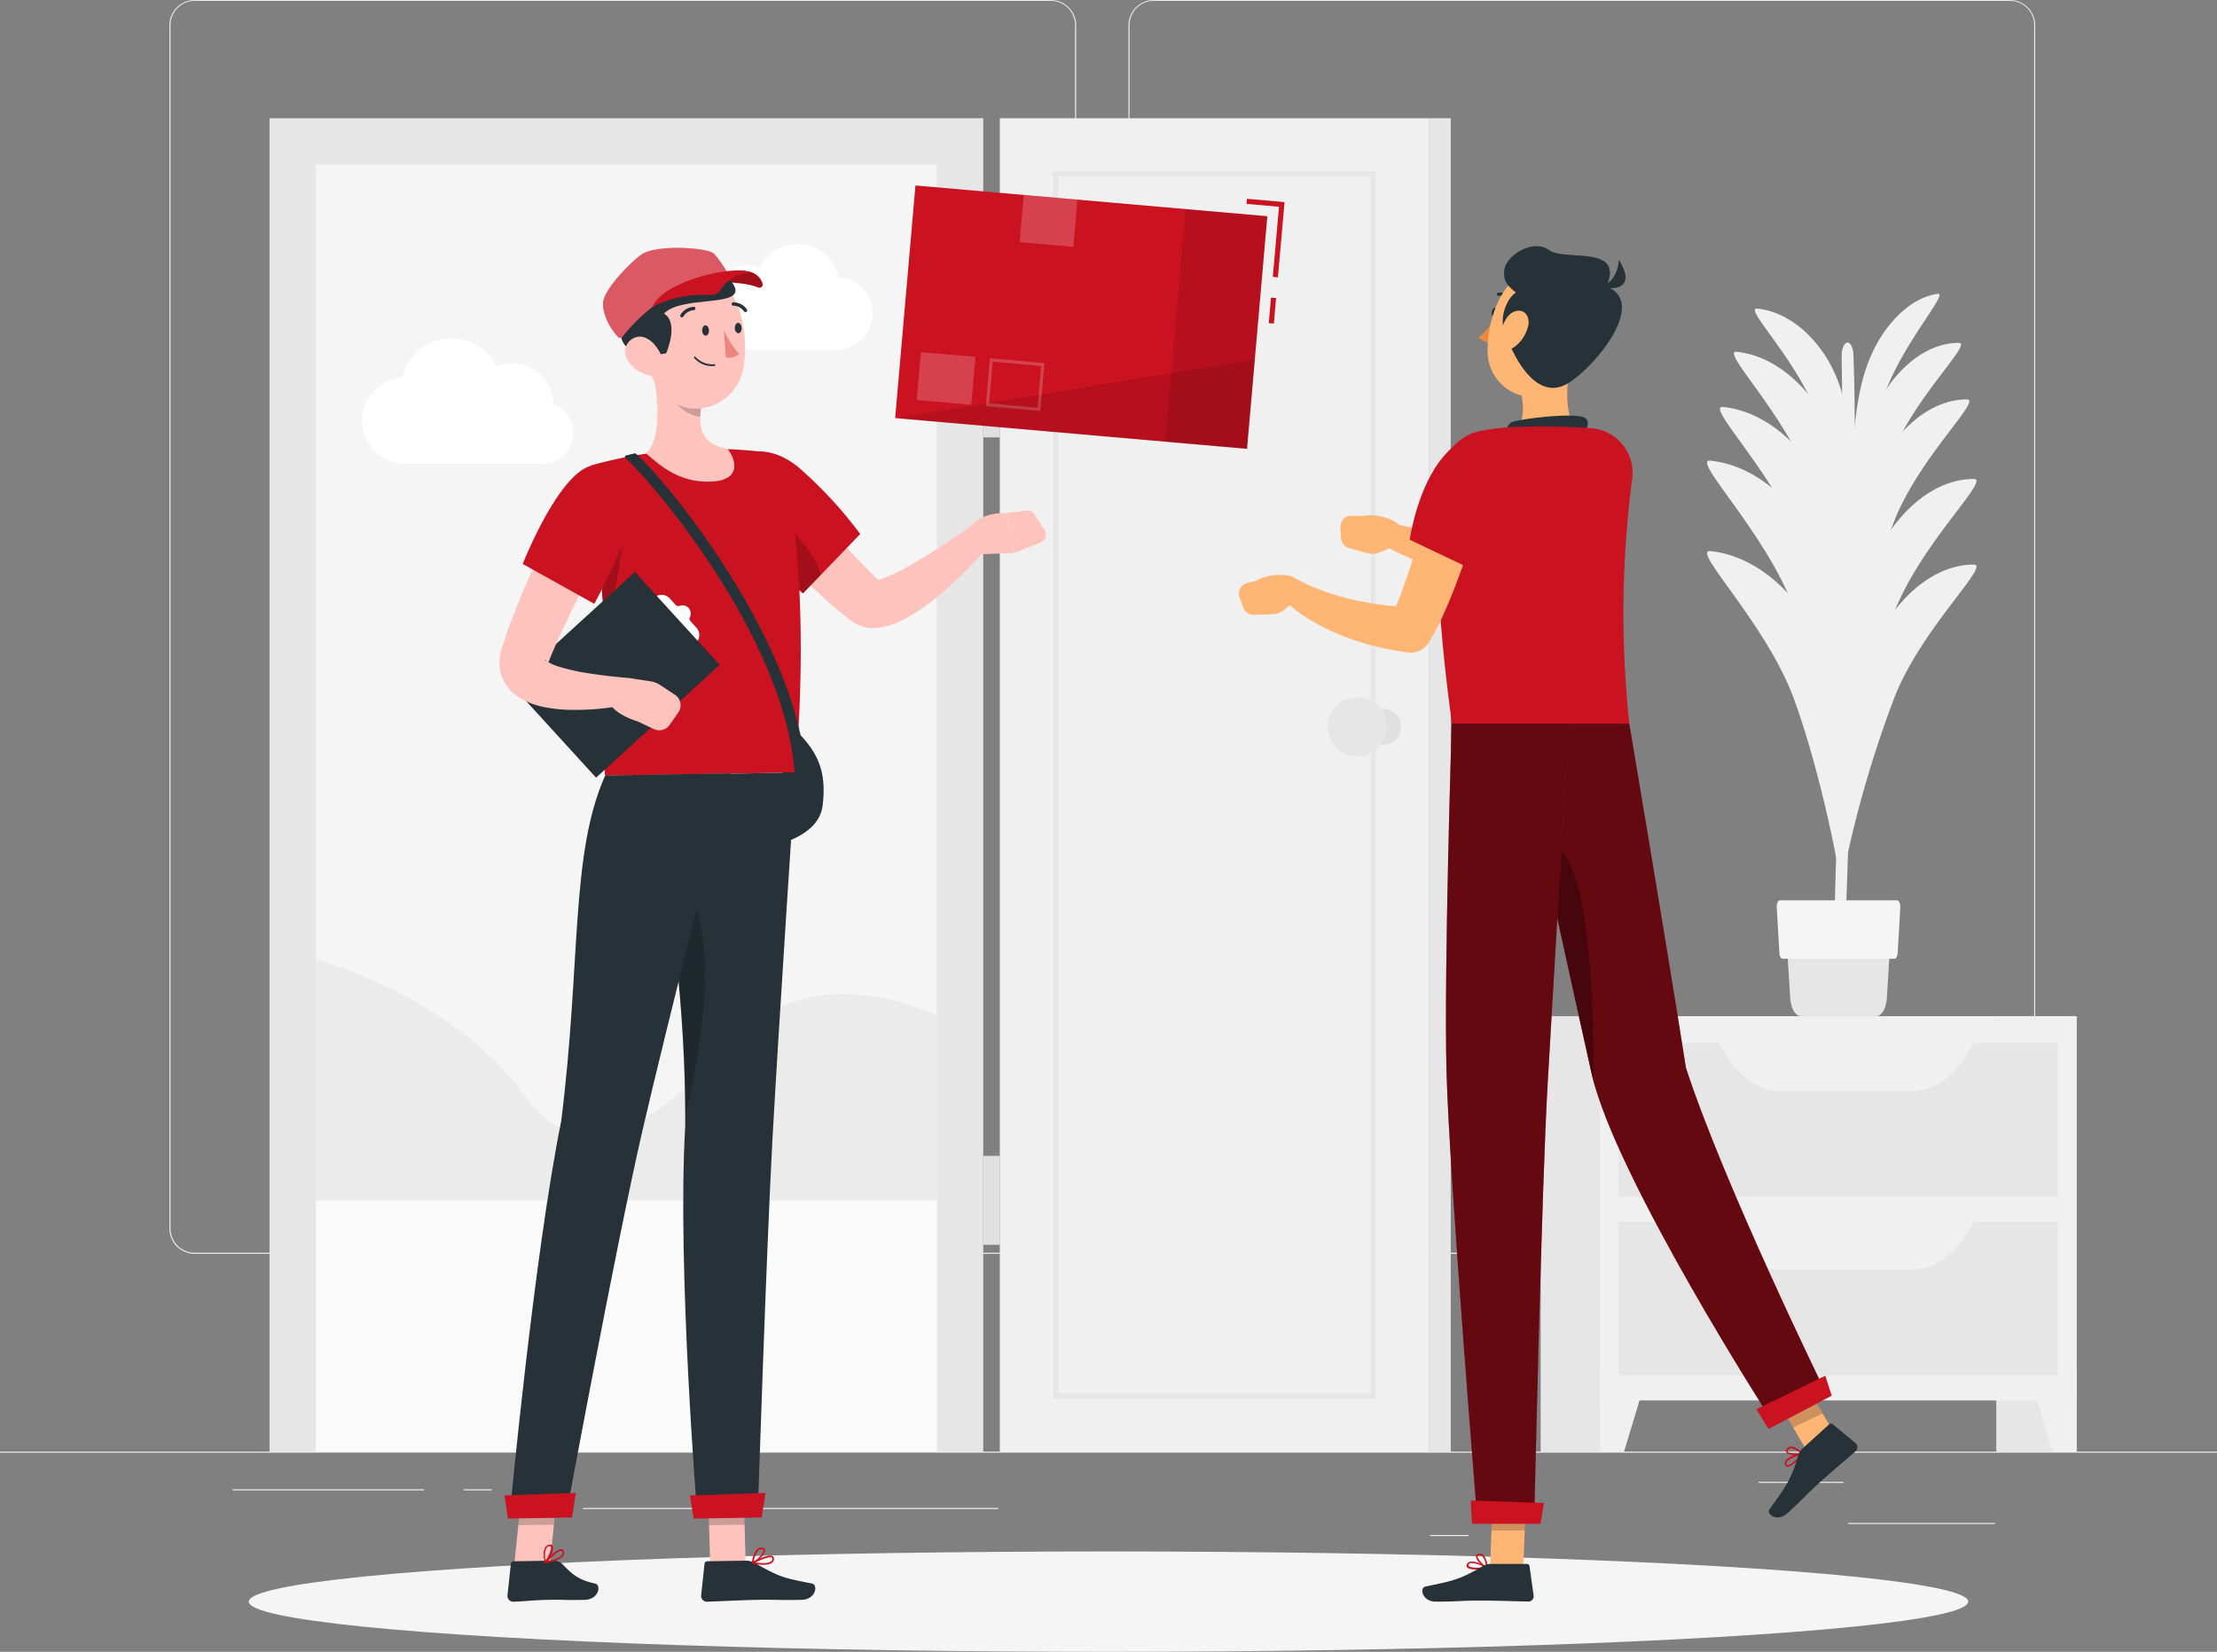 <svg xmlns="http://www.w3.org/2000/svg" width="433.863" height="323.28" viewBox="0 0 433.863 323.28">
  <rect x="0" y="0" width="433.863" height="323.28" fill="#808080" stroke="none"/>
  <g id="Messenger-rafiki" transform="translate(0 -55)">
    <g id="freepik--background-complete--inject-2" transform="translate(0 55)">
      <rect id="Rectangle_656" data-name="Rectangle 656" width="433.863" height="0.217" transform="translate(0 284.094)" fill="#ebebeb"/>
      <rect id="Rectangle_657" data-name="Rectangle 657" width="28.739" height="0.217" transform="translate(361.651 298.055)" fill="#ebebeb"/>
      <rect id="Rectangle_658" data-name="Rectangle 658" width="7.541" height="0.217" transform="translate(279.868 300.415)" fill="#ebebeb"/>
      <rect id="Rectangle_659" data-name="Rectangle 659" width="16.652" height="0.217" transform="translate(344.132 290.003)" fill="#ebebeb"/>
      <rect id="Rectangle_660" data-name="Rectangle 660" width="37.477" height="0.217" transform="translate(45.521 291.461)" fill="#ebebeb"/>
      <rect id="Rectangle_661" data-name="Rectangle 661" width="5.493" height="0.217" transform="translate(90.729 291.461)" fill="#ebebeb"/>
      <rect id="Rectangle_662" data-name="Rectangle 662" width="81.289" height="0.217" transform="translate(114.08 295.122)" fill="#ebebeb"/>
      <path id="Path_11206" data-name="Path 11206" d="M210.705,300.393H43.156a4.955,4.955,0,0,1-4.946-4.955V59.911A4.955,4.955,0,0,1,43.156,55H210.705a4.955,4.955,0,0,1,4.955,4.955V295.438A4.955,4.955,0,0,1,210.705,300.393ZM43.156,55.174a4.738,4.738,0,0,0-4.729,4.738V295.438a4.738,4.738,0,0,0,4.729,4.738H210.705a4.747,4.747,0,0,0,4.738-4.738V59.911a4.746,4.746,0,0,0-4.738-4.738Z" transform="translate(-5.054 -55)" fill="#ebebeb"/>
      <path id="Path_11207" data-name="Path 11207" d="M427.013,300.393H259.455a4.963,4.963,0,0,1-4.955-4.955V59.911A4.963,4.963,0,0,1,259.455,55H427.013a4.955,4.955,0,0,1,4.937,4.911V295.438A4.955,4.955,0,0,1,427.013,300.393ZM259.455,55.174a4.746,4.746,0,0,0-4.738,4.738V295.438a4.746,4.746,0,0,0,4.738,4.738H427.013a4.747,4.747,0,0,0,4.738-4.738V59.911a4.746,4.746,0,0,0-4.738-4.738Z" transform="translate(-33.664 -55)" fill="#ebebeb"/>
      <rect id="Rectangle_663" data-name="Rectangle 663" width="260.951" height="139.678" transform="translate(192.418 23.142) rotate(90)" fill="#e6e6e6"/>
      <rect id="Rectangle_664" data-name="Rectangle 664" width="17.398" height="3.245" transform="translate(195.664 68.195) rotate(90)" fill="#e0e0e0"/>
      <rect id="Rectangle_665" data-name="Rectangle 665" width="17.398" height="3.245" transform="translate(195.664 226.216) rotate(90)" fill="#e0e0e0"/>
      <rect id="Rectangle_666" data-name="Rectangle 666" width="260.951" height="83.944" transform="translate(279.607 23.142) rotate(90)" fill="#f0f0f0"/>
      <rect id="Rectangle_667" data-name="Rectangle 667" width="239.171" height="62.164" transform="translate(268.717 34.032) rotate(90)" fill="none" stroke="#e6e6e6" stroke-miterlimit="10" stroke-width="1.046"/>
      <rect id="Rectangle_668" data-name="Rectangle 668" width="260.951" height="4.313" transform="translate(283.911 23.134) rotate(90)" fill="#e6e6e6"/>
      <rect id="Rectangle_669" data-name="Rectangle 669" width="121.525" height="251.875" transform="translate(61.817 32.219)" fill="#f5f5f5"/>
      <path id="Path_11208" data-name="Path 11208" d="M119.112,144.273A8.113,8.113,0,0,0,111,136.221a8.026,8.026,0,0,0-3.037.59,9.814,9.814,0,0,0-18.4,2.169,8.443,8.443,0,0,0,.547,16.869h26.9a5.987,5.987,0,0,0,2.126-11.575Z" transform="translate(-10.802 -65.093)" fill="#fff"/>
      <path id="Path_11209" data-name="Path 11209" d="M159.937,120.984a6.829,6.829,0,0,1,9.406-6.282,8.269,8.269,0,0,1,15.506,1.831,7.115,7.115,0,0,1-.46,14.213H161.733a5.05,5.05,0,0,1-1.8-9.762Z" transform="translate(-20.728 -62.282)" fill="#fff"/>
      <rect id="Rectangle_670" data-name="Rectangle 670" width="121.525" height="49.174" transform="translate(61.817 234.919)" fill="#fafafa"/>
      <path id="Path_11210" data-name="Path 11210" d="M155.739,284.885c-9.016,7.888-28.635,33.668-43.438,13.406S71.24,271.47,71.24,271.47v47.083H192.765v-36.21S171.063,271.47,155.739,284.885Z" transform="translate(-9.423 -83.633)" fill="#ebebeb"/>
      <path id="Path_11211" data-name="Path 11211" d="M314.923,218.392a3.532,3.532,0,1,1-3.532-3.532,3.532,3.532,0,0,1,3.532,3.532Z" transform="translate(-40.722 -76.145)" fill="#e0e0e0"/>
      <path id="Path_11212" data-name="Path 11212" d="M311.02,218.044a5.805,5.805,0,1,1-5.805-5.814,5.805,5.805,0,0,1,5.805,5.814Z" transform="translate(-39.604 -75.797)" fill="#e6e6e6"/>
      <path id="Path_11213" data-name="Path 11213" d="M415.465,256.555c1.666-38.536,2.82-101.09,1.952-121.968a3.809,3.809,0,0,0-.469-1.814h0c-.772-1.258-1.857,0-1.831,2.161.165,10.361.347,36.254-.642,80.933-.495,22.24-1.206,37.468-.72,40.688Z" transform="translate(-54.708 -65.221)" fill="#f0f0f0"/>
      <path id="Path_11214" data-name="Path 11214" d="M420.81,180.844c3.974-10.413,12.1-17.858,20.392-17.814,3.245,0-9.9,12.148-15.367,25.52a219.557,219.557,0,0,0-10.664,37.59C416.229,205.713,416.827,191.283,420.81,180.844Z" transform="translate(-54.916 -69.29)" fill="#f0f0f0"/>
      <path id="Path_11215" data-name="Path 11215" d="M408.5,180.191c-3.939-11.471-13.016-20.3-22.873-21.3-3.861-.39,10.829,14.014,16.313,28.774,4.261,11.471,8.677,30.466,9.831,40.879C412.054,206.926,412.427,191.672,408.5,180.191Z" transform="translate(-50.923 -68.741)" fill="#f0f0f0"/>
      <path id="Path_11216" data-name="Path 11216" d="M420.81,200.163c3.974-10.413,12.1-17.858,20.392-17.823,3.245,0-9.9,12.148-15.367,25.528A219.693,219.693,0,0,0,415.17,245.45C416.229,225.032,416.827,210.6,420.81,200.163Z" transform="translate(-54.916 -71.844)" fill="#f0f0f0"/>
      <path id="Path_11217" data-name="Path 11217" d="M408.5,200.591c-3.939-11.48-13.016-20.3-22.873-21.3-3.861-.39,10.829,14.014,16.313,28.774,4.261,11.463,8.677,30.457,9.831,40.879C412.054,227.326,412.427,212.072,408.5,200.591Z" transform="translate(-50.923 -71.439)" fill="#f0f0f0"/>
      <path id="Path_11218" data-name="Path 11218" d="M420.362,135.9c2.6-7.757,8.183-13.806,14.014-14.63,2.291-.33-6.734,9.545-10.335,19.524a169.138,169.138,0,0,0-6.812,27.542C417.594,153.861,417.751,143.647,420.362,135.9Z" transform="translate(-55.189 -63.765)" fill="#f0f0f0"/>
      <path id="Path_11219" data-name="Path 11219" d="M412.335,139.611c-2.768-8.087-9.181-14.309-16.114-15.012-2.725-.269,7.636,9.875,11.5,20.279a152.831,152.831,0,0,1,6.942,28.809C414.851,158.458,415.112,147.707,412.335,139.611Z" transform="translate(-52.35 -64.205)" fill="#f0f0f0"/>
      <path id="Path_11220" data-name="Path 11220" d="M421.141,147.42c3.367-8.833,10.257-15.124,17.268-15.09,2.751,0-8.382,10.283-13.016,21.615a185.247,185.247,0,0,0-9.033,31.828C417.262,168.488,417.783,156.253,421.141,147.42Z" transform="translate(-55.074 -65.229)" fill="#f0f0f0"/>
      <path id="Path_11221" data-name="Path 11221" d="M410.965,152.389c-3.332-9.719-11.037-17.19-19.368-18.04-3.271-.33,9.172,11.87,13.823,24.366a184.184,184.184,0,0,1,8.322,34.614C413.968,175.028,414.28,162.108,410.965,152.389Z" transform="translate(-51.727 -65.495)" fill="#f0f0f0"/>
      <path id="Path_11222" data-name="Path 11222" d="M421.346,161.369c3.636-9.545,11.064-16.313,18.63-16.279,2.968,0-9.042,11.09-14.031,23.316a198.535,198.535,0,0,0-9.745,34.336C417.163,184.06,417.71,170.9,421.346,161.369Z" transform="translate(-55.052 -66.917)" fill="#f0f0f0"/>
      <path id="Path_11223" data-name="Path 11223" d="M410.011,166.816c-3.705-10.795-12.252-19.09-21.5-20.027-3.636-.373,10.178,13.172,15.341,27.047a204.291,204.291,0,0,1,9.241,38.432C413.36,191.945,413.707,177.6,410.011,166.816Z" transform="translate(-51.31 -67.14)" fill="#f0f0f0"/>
      <path id="Path_11224" data-name="Path 11224" d="M403.05,268.283l.59,9.467c.061,2.117.981,3.775,2.091,3.775h14.751c1.111,0,2.03-1.657,2.1-3.775l.581-9.467c.069-2.3-.868-4.243-2.091-4.243H405.15C403.944,264.005,403.006,265.984,403.05,268.283Z" transform="translate(-53.313 -82.65)" fill="#e6e6e6"/>
      <path id="Path_11225" data-name="Path 11225" d="M401.829,269.5h21.91c.321,0,.59-.46.633-1.076l.521-9.016c0-.712-.252-1.336-.633-1.336H401.334c-.373,0-.668.625-.625,1.336l.521,9.016C401.265,269.038,401.534,269.5,401.829,269.5Z" transform="translate(-53.003 -81.861)" fill="#f5f5f5"/>
      <rect id="Rectangle_671" data-name="Rectangle 671" width="15.715" height="85.211" transform="translate(390.668 198.874)" fill="#e6e6e6"/>
      <path id="Path_11226" data-name="Path 11226" d="M462.147,379.915h4.712v-16.3H457.21Z" transform="translate(-60.477 -95.821)" fill="#f0f0f0"/>
      <rect id="Rectangle_672" data-name="Rectangle 672" width="15.715" height="85.211" transform="translate(301.509 198.874)" fill="#e6e6e6"/>
      <rect id="Rectangle_673" data-name="Rectangle 673" width="93.272" height="75.206" transform="translate(313.11 198.874)" fill="#f0f0f0"/>
      <path id="Path_11227" data-name="Path 11227" d="M365.552,379.915H360.84v-16.3h9.649Z" transform="translate(-47.73 -95.821)" fill="#f0f0f0"/>
      <rect id="Rectangle_674" data-name="Rectangle 674" width="85.966" height="30.093" transform="translate(316.763 204.167)" fill="#e6e6e6"/>
      <path id="Path_11228" data-name="Path 11228" d="M425.721,299.505H399.368c-4.59,0-8.99-3.714-12.148-10.265h50.658C434.754,295.791,430.32,299.505,425.721,299.505Z" transform="translate(-51.219 -85.984)" fill="#f0f0f0"/>
      <rect id="Rectangle_675" data-name="Rectangle 675" width="85.966" height="30.093" transform="translate(316.763 239.128)" fill="#e6e6e6"/>
      <path id="Path_11229" data-name="Path 11229" d="M425.721,339.8H399.368c-4.59,0-8.99-3.714-12.148-10.265h50.658C434.754,336.081,430.32,339.8,425.721,339.8Z" transform="translate(-51.219 -91.313)" fill="#f0f0f0"/>
    </g>
    <g id="freepik--Shadow--inject-2" transform="translate(48.688 358.635)">
      <ellipse id="freepik--path--inject-2" cx="168.243" cy="9.823" rx="168.243" ry="9.823" fill="#f5f5f5"/>
    </g>
    <g id="freepik--character-2--inject-2" transform="translate(242.447 103.166)">
      <path id="Path_11230" data-name="Path 11230" d="M337.66,125.449c-.1.512-.46.868-.8.807s-.521-.538-.417-1.05.46-.868.8-.807S337.791,124.92,337.66,125.449Z" transform="translate(-286.946 -112.345)" fill="#263238"/>
      <path id="Path_11231" data-name="Path 11231" d="M336.861,126.63a18.935,18.935,0,0,1-3.341,3.9,3.011,3.011,0,0,0,2.36.954Z" transform="translate(-286.563 -112.641)" fill="#ed893e"/>
      <path id="Path_11232" data-name="Path 11232" d="M340.27,122.533a.312.312,0,0,0,.226-.521,3.046,3.046,0,0,0-2.6-1.015.312.312,0,1,0,.1.607h0a2.438,2.438,0,0,1,2.056.868.3.3,0,0,0,.217.061Z" transform="translate(-287.1 -111.894)" fill="#263238"/>
      <path id="Path_11233" data-name="Path 11233" d="M352.1,136.38c-.928,4.755-1.492,11.333,1.831,14.508,0,0-1.3,4.816-10.126,4.816-9.71,0-4.668-4.226-4.668-4.226,4.035-1.258,4-5.848,3.072-9.545Z" transform="translate(-287.134 -113.931)" fill="#ffb573"/>
      <path id="Path_11234" data-name="Path 11234" d="M338.41,153.954s1.085-3.349,2.187-3.931,12.851-2.091,14.474-.755-2.03,5.623-2.03,5.623Z" transform="translate(-287.21 -115.564)" fill="#263238"/>
      <path id="Path_11235" data-name="Path 11235" d="M332.7,408.762c-.868,0-1.631-.113-1.866-.495a.573.573,0,0,1,.069-.668.79.79,0,0,1,.512-.356c1.1-.3,3.271,1,3.358,1.05a.156.156,0,0,1,.069.156.174.174,0,0,1-.139.13A12,12,0,0,1,332.7,408.762Zm-.868-1.276a1.057,1.057,0,0,0-.3,0,.477.477,0,0,0-.321.217c-.121.191-.1.278-.061.338.269.417,1.909.425,3.132.26a6.413,6.413,0,0,0-2.456-.816Z" transform="translate(-286.198 -149.753)" fill="#ca1221"/>
      <path id="Path_11236" data-name="Path 11236" d="M334.981,408.323h-.061c-.755-.356-2.2-1.735-2.013-2.49,0-.174.174-.391.607-.434a1.059,1.059,0,0,1,.824.26,4.1,4.1,0,0,1,.807,2.508.165.165,0,0,1-.165.165Zm-1.371-2.6h-.1c-.278,0-.3.139-.312.174-.1.443.868,1.545,1.623,2.03a3.367,3.367,0,0,0-.694-2,.755.755,0,0,0-.521-.226Z" transform="translate(-286.48 -149.514)" fill="#ca1221"/>
      <path id="Path_11237" data-name="Path 11237" d="M342.551,406.3H336.06l.581-15.038h6.491Z" transform="translate(-286.899 -147.644)" fill="#ffb573"/>
      <path id="Path_11238" data-name="Path 11238" d="M334.144,407.73h7.089a.512.512,0,0,1,.521.443l.807,5.77a1.033,1.033,0,0,1-1.024,1.154c-2.56-.043-6.239-.191-9.458-.191-3.757,0-4.234.208-8.677.208-2.664,0-3.185-2.7-2.048-2.942,5.206-1.111,6.534-1.232,11.15-3.939a3.2,3.2,0,0,1,1.64-.5Z" transform="translate(-284.879 -149.823)" fill="#263238"/>
      <path id="Path_11239" data-name="Path 11239" d="M313.067,172.52a1.822,1.822,0,0,1,.946,1.527l.043,1.449a1.779,1.779,0,0,1-1.093,1.735l-2.916,1.224a3.991,3.991,0,0,1-2.6.156l-3.671-1.05a2.169,2.169,0,0,1-1.362-1.9l-.121-2.057a2.178,2.178,0,0,1,2.273-2.308l1.735.078a10.048,10.048,0,0,1,6.768,1.145Z" transform="translate(-282.432 -118.538)" fill="#ffb573"/>
      <path id="Path_11240" data-name="Path 11240" d="M358.728,164.334a46.174,46.174,0,0,1-4.018,5.692,41.548,41.548,0,0,1-4.92,5.041,61.957,61.957,0,0,1-11.228,7.506l-.356.191a3.835,3.835,0,0,1-2.6.4c-1.944-.382-3.879-.868-5.814-1.31s-3.844-1.024-5.753-1.623-3.8-1.241-5.675-1.987c-.937-.373-1.857-.781-2.785-1.2s-1.8-.868-2.829-1.406a2.447,2.447,0,0,1,1.675-4.538l.234.052,2.647.538c.92.182,1.848.33,2.777.486q2.785.469,5.6.868c1.866.278,3.749.495,5.632.738l5.649.633-2.976.59a70.365,70.365,0,0,0,9.293-7.159,44.439,44.439,0,0,0,3.783-4.1,54.351,54.351,0,0,0,3.323-4.59h0a4.92,4.92,0,0,1,8.33,5.206Z" transform="translate(-283.649 -116.669)" fill="#ffb573"/>
      <path id="Path_11241" data-name="Path 11241" d="M325.291,159.38c-1.328,7.011-2.161,21.424,1.735,49.955h34.709a203.332,203.332,0,0,1,.555-47.9,8.738,8.738,0,0,0-7.9-9.892c-.746-.061-1.5-.113-2.247-.148a126.961,126.961,0,0,0-14.751,0c-1.631.148-3.228.382-4.651.633a9.207,9.207,0,0,0-7.454,7.35Z" transform="translate(-285.328 -115.889)" fill="#ca1221"/>
      <path id="Path_11242" data-name="Path 11242" d="M336.684,391.27l-.3,7.749h6.5l.3-7.749Z" transform="translate(-286.942 -147.646)" opacity="0.2"/>
      <path id="Path_11243" data-name="Path 11243" d="M354.885,126.667c-1.666,6.23-2.334,9.953-6.17,12.547-5.779,3.887-13.016-.581-13.207-7.176-.2-5.944,2.56-15.124,9.241-16.383a8.8,8.8,0,0,1,10.135,11.011Z" transform="translate(-286.825 -111.168)" fill="#ffb573"/>
      <path id="Path_11244" data-name="Path 11244" d="M339.282,127.179c-1.111-2.456.382-6.5,2.213-7.584-1.354-1.093-2.742-2.161-2.213-4.755s5.632-5.831,8.677-3.566,14.9-1.154,11.237,7.133c8.191,3.089-2.169,15.749-7.567,18.986S341.659,134.216,339.282,127.179Z" transform="translate(-287.275 -110.508)" fill="#263238"/>
      <path id="Path_11245" data-name="Path 11245" d="M361,118.912s3.228-.772,3.566-5.3C367.222,117.8,365.677,119.875,361,118.912Z" transform="translate(-290.198 -110.919)" fill="#263238"/>
      <path id="Path_11246" data-name="Path 11246" d="M343.817,128.108a7.306,7.306,0,0,1-2.516,3.939c-1.657,1.3-2.95.1-2.881-1.814.061-1.735,1-4.477,2.846-5.041S344.251,126.225,343.817,128.108Z" transform="translate(-287.211 -112.435)" fill="#ffb573"/>
      <path id="Path_11247" data-name="Path 11247" d="M413.308,379.134l-5.753,2.777-7.775-13.224,5.753-2.777Z" transform="translate(-295.328 -144.291)" fill="#ffb573"/>
      <path id="Path_11248" data-name="Path 11248" d="M404.673,384.491c-.625.564-1.284,1.015-1.735.868-.148,0-.338-.165-.4-.538a.868.868,0,0,1,.139-.616c.625-.963,3.1-1.458,3.2-1.475a.13.13,0,0,1,.148.069.173.173,0,0,1,0,.182,11.828,11.828,0,0,1-1.354,1.51Zm-1.536-.3a1.2,1.2,0,0,0-.2.226.564.564,0,0,0-.1.373c0,.226.13.278.191.3.477.13,1.735-.972,2.49-1.918a6.551,6.551,0,0,0-2.369,1.024Z" transform="translate(-295.691 -146.516)" fill="#ca1221"/>
      <path id="Path_11249" data-name="Path 11249" d="M406.06,382.839h-.052c-.8.243-2.8.174-3.167-.495-.087-.156-.121-.408.165-.729a1.024,1.024,0,0,1,.79-.356c1.024,0,2.23,1.25,2.282,1.31a.173.173,0,0,1,0,.148.148.148,0,0,1-.017.122Zm-2.785-1.033-.061.069c-.191.208-.139.3-.121.338.217.4,1.675.564,2.56.417a3.306,3.306,0,0,0-1.857-1.024.807.807,0,0,0-.521.2Z" transform="translate(-295.724 -146.322)" fill="#ca1221"/>
      <path id="Path_11250" data-name="Path 11250" d="M405.507,380.973l5.25-4.772a.529.529,0,0,1,.685,0l4.477,3.731a1.033,1.033,0,0,1,0,1.545c-1.918,1.683-4.746,4.052-7.133,6.213-2.777,2.525-2.994,2.994-6.256,5.961-1.978,1.788-4.174.148-3.471-.8,3.08-4.339,4.018-5.31,5.605-10.413a3.176,3.176,0,0,1,.842-1.466Z" transform="translate(-295.215 -145.636)" fill="#263238"/>
      <path id="Path_11251" data-name="Path 11251" d="M399.78,368.7l4.009,6.812,5.753-2.777-4-6.82Z" transform="translate(-295.328 -144.291)" opacity="0.2"/>
      <path id="Path_11252" data-name="Path 11252" d="M341.62,218.2s10.864,49.894,15.02,68.412c4.556,20.279,35.178,67.839,35.178,67.839l10.569-5.527s-19.654-40.072-27.264-63.344c-3.384-21.693-11.09-67.362-11.09-67.362Z" transform="translate(-287.635 -124.753)" fill="#ca1221"/>
      <path id="Path_11253" data-name="Path 11253" d="M341.62,218.2s10.864,49.894,15.02,68.412c4.556,20.279,35.178,67.839,35.178,67.839l10.569-5.527s-19.654-40.072-27.264-63.344c-3.384-21.693-11.09-67.362-11.09-67.362Z" transform="translate(-287.635 -124.753)" opacity="0.5"/>
      <path id="Path_11254" data-name="Path 11254" d="M396.14,371.841c-.043,0,2.36,3.87,2.36,3.87l12.365-6.517-1.267-3.9Z" transform="translate(-294.846 -144.209)" fill="#ca1221"/>
      <path id="Path_11255" data-name="Path 11255" d="M348.8,244.844c8.174,1.085,9.12,29.9,8.972,46.805-.113-.538-.234-1.041-.338-1.527-2.265-10.109-6.534-29.589-9.944-45.183a2.855,2.855,0,0,1,1.31-.1Z" transform="translate(-288.411 -128.273)" opacity="0.3"/>
      <path id="Path_11256" data-name="Path 11256" d="M327.246,218.2s-1.571,48.593-1.024,68.368c.564,20.574,6.074,88.057,6.074,88.057h11.072s1.458-66.251,2.673-86.486c1.31-22.058,4.078-69.939,4.078-69.939Z" transform="translate(-285.583 -124.753)" fill="#ca1221"/>
      <path id="Path_11257" data-name="Path 11257" d="M327.246,218.2s-1.571,48.593-1.024,68.368c.564,20.574,6.074,88.057,6.074,88.057h11.072s1.458-66.251,2.673-86.486c1.31-22.058,4.078-69.939,4.078-69.939Z" transform="translate(-285.583 -124.753)" opacity="0.5"/>
      <path id="Path_11258" data-name="Path 11258" d="M331.709,393.42c-.052,0,.243,4.564.243,4.564h13.389l.694-4.07Z" transform="translate(-286.323 -147.93)" fill="#ca1221"/>
      <path id="Path_11259" data-name="Path 11259" d="M289.466,184.886a1.8,1.8,0,0,1,1.362,1.171l.477,1.362a1.787,1.787,0,0,1-.529,1.961l-2.412,2.048a4.061,4.061,0,0,1-2.464.946l-3.74.1a2.169,2.169,0,0,1-1.874-1.4l-.738-1.926a2.178,2.178,0,0,1,1.475-2.881l1.657-.443a10.014,10.014,0,0,1,6.786-.946Z" transform="translate(-279.405 -120.317)" fill="#ffb573"/>
      <path id="Path_11260" data-name="Path 11260" d="M329.731,162.261c-.72,2.647-1.519,5.284-2.317,7.922s-1.666,5.258-2.6,7.87-1.892,5.206-2.976,7.81c-.538,1.31-1.1,2.6-1.735,3.948a37.891,37.891,0,0,1-2.239,4.113l-.2.312a3.983,3.983,0,0,1-3.974,1.8c-1.093-.174-2.187-.321-3.271-.529s-2.161-.425-3.237-.712-2.135-.555-3.193-.911-2.1-.712-3.132-1.111a44.03,44.03,0,0,1-6-2.933,32.73,32.73,0,0,1-2.8-1.866c-.46-.33-.868-.686-1.345-1.05-.226-.182-.443-.364-.659-.573s-.408-.382-.7-.677a2.421,2.421,0,0,1,2.768-3.9l.4.2,1.128.573c.417.2.868.408,1.276.59.868.382,1.735.7,2.655,1.024a52.53,52.53,0,0,0,5.51,1.579c1.866.416,3.757.746,5.658.989.937.139,1.909.191,2.855.3l2.872.182-4.165,2.1a29.718,29.718,0,0,0,1.423-3.185c.46-1.171.92-2.386,1.354-3.618.868-2.473,1.675-5.015,2.482-7.567l2.36-7.705,2.343-7.749a4.921,4.921,0,0,1,9.467,2.69Z" transform="translate(-280.623 -116.514)" fill="#ffb573"/>
      <path id="Path_11261" data-name="Path 11261" d="M338.965,159.113c2.6,8.573-8.677,20.322-8.677,20.322l-12.348-5.866s1.388-10.2,6.612-16.313C331.008,149.715,336.987,152.6,338.965,159.113Z" transform="translate(-284.502 -116.098)" fill="#ca1221"/>
    </g>
    <g id="freepik--character-1--inject-2" transform="translate(97.736 103.517)">
      <path id="Path_11262" data-name="Path 11262" d="M178.946,219.69c5.076,4.755,6,9.042,5.319,14.751s-8.3,7.419-8.3,7.419l.659-20.825Z" transform="translate(-121.013 -125.301)" fill="#263238"/>
      <path id="Path_11263" data-name="Path 11263" d="M160.094,405.531l6.95-.1-.434-16.157-6.95.1Z" transform="translate(-118.855 -147.732)" fill="#ffc3bd"/>
      <path id="Path_11264" data-name="Path 11264" d="M166.919,407l-7.593.121a.538.538,0,0,0-.538.486l-.659,6.2a1.128,1.128,0,0,0,1.145,1.224c2.733-.087,6.673-.312,10.118-.364,4.026-.061,3.627.1,8.356,0,2.846-.043,3.306-2.942,2.083-3.185-5.571-1.111-6.135-1.171-11.168-4a3.532,3.532,0,0,0-1.744-.486Z" transform="translate(-118.652 -150.078)" fill="#263238"/>
      <path id="Path_11265" data-name="Path 11265" d="M175.491,161.73c2.8,3.471,5.788,7.1,8.764,10.534s6.074,6.829,9.233,9.866l.59.555.3.286.148.139h0l-.052-.043-.121-.087a2.421,2.421,0,0,0-.868-.338.581.581,0,0,0-.3,0h.555a9.406,9.406,0,0,0,1.154-.312,36.314,36.314,0,0,0,5.6-2.742c3.835-2.221,7.74-4.833,11.532-7.41l3.532,3.861a80.7,80.7,0,0,1-10.447,10.222,37.633,37.633,0,0,1-6.6,4.339,17.593,17.593,0,0,1-2.169.868,10.525,10.525,0,0,1-2.916.564,7.619,7.619,0,0,1-2.048-.174,6.855,6.855,0,0,1-2.438-1.041l-.3-.208-.208-.156-.182-.148-.373-.3-.738-.59c-1.961-1.579-3.8-3.237-5.562-4.929s-3.471-3.471-5.12-5.206a141.3,141.3,0,0,1-9.354-11.133Z" transform="translate(-119.839 -117.635)" fill="#ffc3bd"/>
      <path id="Path_11266" data-name="Path 11266" d="M162.808,164.014c-.521,6.716,15.871,20.591,15.871,20.591l11.194-11.619a81.513,81.513,0,0,0-12.148-13.12C170.973,154.373,163.372,156.647,162.808,164.014Z" transform="translate(-119.27 -116.986)" fill="#ca1221"/>
      <path id="Path_11267" data-name="Path 11267" d="M172.971,171.316c2.9.486,9.606,8.157,9.857,11.671l-3.4,3.532a100.969,100.969,0,0,1-10.977-11.011C169.795,173.156,171.444,171.039,172.971,171.316Z" transform="translate(-120.018 -118.9)" opacity="0.2"/>
      <path id="Path_11268" data-name="Path 11268" d="M219.415,178.835l7.974-.321-1.666-7.757s-6.17-.573-7.914,4.287Z" transform="translate(-126.547 -118.826)" fill="#ffc3bd"/>
      <path id="Path_11269" data-name="Path 11269" d="M234.479,174.045l-2-3.159a1.588,1.588,0,0,0-1.545-.729l-4,.495,1.666,7.757,5.12-2.039a1.6,1.6,0,0,0,.764-2.326Z" transform="translate(-127.753 -118.748)" fill="#ffc3bd"/>
      <path id="Path_11270" data-name="Path 11270" d="M166.61,389.27l.226,8.33-6.959.113-.217-8.33Z" transform="translate(-118.855 -147.732)" opacity="0.2"/>
      <path id="Path_11271" data-name="Path 11271" d="M167.333,156.9a87.432,87.432,0,0,0-33.607,2.412,2.4,2.4,0,0,0-1.735,2.855c5.84,25.8,3.41,52.5,3.861,58.025l37.26-.6c2.655-31.8-.4-51.76-1.892-59.049a4.625,4.625,0,0,0-3.887-3.644Z" transform="translate(-115.187 -116.91)" fill="#ca1221"/>
      <path id="Path_11272" data-name="Path 11272" d="M142.874,157.25l-1.735.417a.278.278,0,0,0-.121.469c6.465,5.944,32.453,37.147,33.208,63.4h2.247c-.764-26.639-27.42-59.005-33.39-64.212A.243.243,0,0,0,142.874,157.25Z" transform="translate(-116.378 -117.042)" fill="#263238"/>
      <path id="Path_11273" data-name="Path 11273" d="M139.4,173.62c.573,2.56-.633,14.239-3.419,17.12-.226-3.74-.564-7.645-1.05-11.636Z" transform="translate(-115.584 -119.208)" opacity="0.2"/>
      <path id="Path_11274" data-name="Path 11274" d="M146.67,137c1.18,5.007,2.516,13.953-.92,17.606,2.872,2.534,6.6,5.736,12.66,5.5s4.92-4.339,3.245-6.4c-5.736-.928-5.805-5.137-4.963-9.155Z" transform="translate(-117.015 -114.364)" fill="#ffc3bd"/>
      <path id="Path_11275" data-name="Path 11275" d="M151.5,140.59l5.927,4.469a16.99,16.99,0,0,0-.382,2.837c-2.178-.156-5.206-2.308-5.562-4.556a7.627,7.627,0,0,1,.017-2.751Z" transform="translate(-117.758 -114.839)" opacity="0.2"/>
      <path id="Path_11276" data-name="Path 11276" d="M144.848,126.625c.868,6.846,1.041,10.907,4.746,14.179,5.579,4.92,13.884,1.137,15.064-5.848,1.076-6.291-.529-16.435-7.454-18.673a9.545,9.545,0,0,0-12.356,10.343Z" transform="translate(-116.885 -111.564)" fill="#ffc3bd"/>
      <path id="Path_11277" data-name="Path 11277" d="M167.809,116.378a3.471,3.471,0,0,1,2.143,2.239.642.642,0,0,1-.868.729c-3.7-1.579-12.565-.928-12.565-.928S164.165,115.146,167.809,116.378Z" transform="translate(-118.44 -111.599)" fill="#ca1221"/>
      <path id="Path_11278" data-name="Path 11278" d="M167.809,116.378a3.471,3.471,0,0,1,2.143,2.239.642.642,0,0,1-.868.729c-3.7-1.579-12.565-.928-12.565-.928S164.165,115.146,167.809,116.378Z" transform="translate(-118.44 -111.599)" opacity="0.2"/>
      <path id="Path_11279" data-name="Path 11279" d="M145.654,132.6l3.037-.573s2.6-5.927-.434-7.766c3.471-3.627,15.8-1.128,13.771-5.345-1.666-3.471-9.441-5.536-15.619-3.263s-5.441,5.206-5.441,5.206-4.842,3.662-1.067,7.974C139.944,130.692,143.562,133.469,145.654,132.6Z" transform="translate(-116.051 -111.414)" fill="#263238"/>
      <path id="Path_11280" data-name="Path 11280" d="M138.942,128.343a.564.564,0,0,0,.868-.052c1.25-1.588,5.432-6.517,10.638-8.59a30.752,30.752,0,0,1,9.814-2.282.564.564,0,0,0,.469-.868,21.224,21.224,0,0,0-3.02-4.512c-1.371-1.232-11.211-1.788-14.083.1-1.935,1.284-7.393,6.768-7.61,9.424C135.853,123.432,136.989,126.243,138.942,128.343Z" transform="translate(-115.726 -110.913)" fill="#ca1221"/>
      <path id="Path_11281" data-name="Path 11281" d="M138.942,128.343a.564.564,0,0,0,.868-.052c1.25-1.588,5.432-6.517,10.638-8.59a30.752,30.752,0,0,1,9.814-2.282.564.564,0,0,0,.469-.868,21.224,21.224,0,0,0-3.02-4.512c-1.371-1.232-11.211-1.788-14.083.1-1.935,1.284-7.393,6.768-7.61,9.424C135.853,123.432,136.989,126.243,138.942,128.343Z" transform="translate(-115.726 -110.913)" fill="#fff" opacity="0.3"/>
      <path id="Path_11282" data-name="Path 11282" d="M147.14,123.115a22.023,22.023,0,0,1,11.28-2.308,2.334,2.334,0,0,0,2.143-1.145,6.869,6.869,0,0,1,5.354-3.159.148.148,0,1,0,0-.3C161.77,115.132,149.092,118.343,147.14,123.115Z" transform="translate(-117.199 -111.586)" fill="#ca1221"/>
      <path id="Path_11283" data-name="Path 11283" d="M141.527,135.607a6.491,6.491,0,0,0,4.087,2.881c2.247.486,3.254-1.562,2.534-3.61-.651-1.848-2.6-4.339-4.816-3.9a2.976,2.976,0,0,0-1.8,4.625Z" transform="translate(-116.385 -113.561)" fill="#ffc3bd"/>
      <path id="Path_11284" data-name="Path 11284" d="M153.4,298.382c.278-35.021-7.471-68.663-7.471-68.663l29.043-.469s-3.341,50.588-4.5,71.778c-1.206,22.032-2.89,73.757-2.89,73.757l-11.792.182S151.77,326.027,153.4,298.382Z" transform="translate(-117.039 -126.566)" fill="#263238"/>
      <path id="Path_11285" data-name="Path 11285" d="M152.743,251.716c8.278,11.333,4.556,32.653,1.163,47.725a323.553,323.553,0,0,0-4.226-49.591Z" transform="translate(-117.535 -129.291)" opacity="0.2"/>
      <path id="Path_11286" data-name="Path 11286" d="M155.59,392.206l.746,4.538,13.294-.217.772-4.807Z" transform="translate(-118.317 -148.056)" fill="#ca1221"/>
      <path id="Path_11287" data-name="Path 11287" d="M158.36,129.428c0,.564.364,1,.729.963s.633-.5.6-1.059-.364-.989-.729-.963S158.325,128.917,158.36,129.428Z" transform="translate(-118.683 -113.222)" fill="#263238"/>
      <path id="Path_11288" data-name="Path 11288" d="M165.73,128.887c0,.564.364.989.729.963s.633-.5.6-1.059-.364-1-.729-.972S165.695,128.323,165.73,128.887Z" transform="translate(-119.658 -113.149)" fill="#263238"/>
      <path id="Path_11289" data-name="Path 11289" d="M163.25,129.54a19.784,19.784,0,0,0,2.994,4.6,3.245,3.245,0,0,1-2.6.694Z" transform="translate(-119.33 -113.377)" fill="#ed847e"/>
      <path id="Path_11290" data-name="Path 11290" d="M159.841,137.284a4.556,4.556,0,0,1-3.289-1.6.163.163,0,0,1,.226-.234,4.434,4.434,0,0,0,3.74,1.466.165.165,0,1,1,.017.33A5.112,5.112,0,0,1,159.841,137.284Z" transform="translate(-118.438 -114.153)" fill="#263238"/>
      <path id="Path_11291" data-name="Path 11291" d="M153.714,126.265a.555.555,0,0,1-.156-.052.338.338,0,0,1-.1-.46,3.289,3.289,0,0,1,2.6-1.553.33.33,0,0,1,.33.33.338.338,0,0,1-.33.33h0a2.6,2.6,0,0,0-2.039,1.25.338.338,0,0,1-.312.156Z" transform="translate(-118.028 -112.671)" fill="#263238"/>
      <path id="Path_11292" data-name="Path 11292" d="M167.7,125.1a.33.33,0,0,1-.278-.139,2.6,2.6,0,0,0-2.1-1.111.33.33,0,0,1,0-.659,3.211,3.211,0,0,1,2.664,1.38.33.33,0,0,1-.069.46.365.365,0,0,1-.217.069Z" transform="translate(-119.56 -112.537)" fill="#263238"/>
      <path id="Path_11293" data-name="Path 11293" d="M169.7,407.432a.159.159,0,0,1-.026-.3c.312-.174,3.089-1.631,3.939-1.18a.538.538,0,0,1,.278.434h0a.868.868,0,0,1-.3.807c-.746.694-2.751.451-3.879.243Zm3.7-1.206c-.529-.174-2.03.425-3.132.972,1.545.234,2.69.148,3.115-.243a.6.6,0,0,0,.191-.529.191.191,0,0,0-.113-.174Z" transform="translate(-120.168 -149.928)" fill="#ca1221"/>
      <path id="Path_11294" data-name="Path 11294" d="M169.7,407.189h-.043a.148.148,0,0,1-.069-.148,4.683,4.683,0,0,1,1.033-2.7,1.232,1.232,0,0,1,.911-.3h0c.46.043.59.269.625.451.139.79-1.5,2.326-2.334,2.716a.148.148,0,0,1-.121-.017Zm1.97-2.8h-.165a.868.868,0,0,0-.668.226,3.861,3.861,0,0,0-.868,2.161c.868-.529,1.961-1.735,1.874-2.2a.223.223,0,0,0-.165-.182Zm-.148-.2Z" transform="translate(-120.168 -149.686)" fill="#ca1221"/>
      <path id="Path_11295" data-name="Path 11295" d="M115.97,405.531l6.968-.1L124.6,389.27l-6.959.1Z" transform="translate(-113.076 -147.732)" fill="#ffc3bd"/>
      <path id="Path_11296" data-name="Path 11296" d="M123.248,407l-7.593.121a.529.529,0,0,0-.538.486l-.668,6.2a1.137,1.137,0,0,0,1.145,1.224c2.733-.087,3.592-.312,7.037-.365,4.026-.061,2.169.1,6.89,0,2.855-.043,3.315-2.933,2.091-3.185-3.87-.816-4.885-2.352-6.629-4a2.482,2.482,0,0,0-1.735-.486Z" transform="translate(-112.875 -150.076)" fill="#263238"/>
      <path id="Path_11297" data-name="Path 11297" d="M124.727,389.27l-.859,8.33-6.968.113.859-8.33Z" transform="translate(-113.199 -147.732)" opacity="0.2"/>
      <path id="Path_11298" data-name="Path 11298" d="M125.051,297.532c3.948-31.308,1.735-52.272,8.617-67.683l24.617-.4s-12.625,49.46-17.433,70.355c-4.989,21.693-14.474,72.889-14.474,72.889l-11.228.165S119.8,323.468,125.051,297.532Z" transform="translate(-112.968 -126.592)" fill="#263238"/>
      <path id="Path_11299" data-name="Path 11299" d="M113.76,392.206l.712,4.538,12.53-.217.729-4.807Z" transform="translate(-112.784 -148.056)" fill="#ca1221"/>
      <path id="Path_11300" data-name="Path 11300" d="M122.973,407.152a.165.165,0,0,1-.148-.087.174.174,0,0,1,0-.191c.243-.269,2.343-2.6,3.306-2.456a.521.521,0,0,1,.408.312h0a.937.937,0,0,1,0,.868c-.469.868-2.43,1.362-3.558,1.553Zm3.063-2.412c-.555,0-1.735,1.1-2.6,1.987,1.527-.312,2.6-.781,2.837-1.293a.59.59,0,0,0,0-.564.2.2,0,0,0-.165-.122Z" transform="translate(-113.979 -149.735)" fill="#ca1221"/>
      <path id="Path_11301" data-name="Path 11301" d="M122.948,407.015h0a.173.173,0,0,1-.121-.113c0-.078-.521-1.9.052-2.89a1.189,1.189,0,0,1,.746-.6h0c.443-.113.651.052.738.217.408.686-.607,2.69-1.258,3.341a.191.191,0,0,1-.156.043Zm.868-3.315h-.174a.868.868,0,0,0-.547.434,3.87,3.87,0,0,0-.1,2.334c.616-.79,1.25-2.3,1.015-2.707A.191.191,0,0,0,123.816,403.7Zm-.217-.13Z" transform="translate(-113.954 -149.598)" fill="#ca1221"/>
      <path id="Path_11302" data-name="Path 11302" d="M156.042,198.186a2.161,2.161,0,0,0-.182-2.551l-1.223-1.345a.659.659,0,0,1-.1-.738,1.605,1.605,0,0,0-2.022-2.221.659.659,0,0,1-.729-.165l-1.223-1.345a2.178,2.178,0,0,0-2.534-.417l-.364.165,4.1,4.486,4.1,4.512Z" transform="translate(-117.268 -121.264)" fill="#fff"/>
      <rect id="Rectangle_676" data-name="Rectangle 676" width="24.609" height="32.748" transform="translate(26.508 63.428) rotate(47.61)" fill="#263238"/>
      <path id="Path_11303" data-name="Path 11303" d="M136.294,170.334c-2.152,4.122-4.339,8.356-6.439,12.547s-4.182,8.408-6.074,12.617c-.46,1.05-.928,2.1-1.336,3.15l-.321.781-.078.2h0a2.837,2.837,0,0,0-.156-.59c-.121-.3-.338-.443-.33-.39s.121.2.382.364a9.545,9.545,0,0,0,2.291,1.033,41.518,41.518,0,0,0,6.326,1.38c1.128.165,2.265.321,3.41.46l3.471.356.382,5.206c-1.284.278-2.49.46-3.74.625s-2.5.3-3.766.364-2.551.1-3.853.069a28.635,28.635,0,0,1-4.044-.356,16.9,16.9,0,0,1-4.486-1.284,10.231,10.231,0,0,1-2.6-1.649,8.1,8.1,0,0,1-2.282-3.349,8.608,8.608,0,0,1-.078-5.007l.113-.4.069-.226.3-.868c.382-1.215.8-2.386,1.223-3.558,1.735-4.668,3.662-9.137,5.718-13.554s4.252-8.677,6.647-13.016Z" transform="translate(-112.635 -118.099)" fill="#ffc3bd"/>
      <path id="Path_11304" data-name="Path 11304" d="M131.079,160.031c-6.439,1.987-13.189,19.151-13.189,19.151l14.005,7.81a132.084,132.084,0,0,0,6.942-15.229C142.126,162.9,138.863,157.619,131.079,160.031Z" transform="translate(-113.33 -117.333)" fill="#ca1221"/>
      <path id="Path_11305" data-name="Path 11305" d="M150.169,211.18l-2.742-1.831a5.032,5.032,0,0,0-2.022-.79l-4.061-.625a2.864,2.864,0,0,0-2.829,1.232l-1.388,2.039c-.4,3.471,5.8,5.206,5.8,5.206l3.185,1.51a2.447,2.447,0,0,0,3.054-.816l1.735-2.473a2.447,2.447,0,0,0-.729-3.454Z" transform="translate(-115.872 -123.742)" fill="#ffc3bd"/>
    </g>
    <g id="freepik--Pack--inject-2" transform="translate(175.151 91.301)">
      <line id="Line_95" data-name="Line 95" x1="0.434" y2="5.007" transform="translate(73.644 21.984)" fill="none" stroke="#ca1221" stroke-miterlimit="10" stroke-width="1"/>
      <path id="Path_11306" data-name="Path 11306" d="M281.18,100.41l6.855.607-1.258,14.222" transform="translate(-212.343 -97.308)" fill="none" stroke="#ca1221" stroke-miterlimit="10" stroke-width="1"/>
      <rect id="Rectangle_677" data-name="Rectangle 677" width="69.132" height="45.703" transform="matrix(0.996, 0.087, -0.087, 0.996, 4.005, 0)" fill="#ca1221"/>
      <rect id="Rectangle_678" data-name="Rectangle 678" width="10.56" height="9.259" transform="matrix(0.996, 0.087, -0.087, 0.996, 25.188, 1.866)" fill="#fff" opacity="0.2"/>
      <rect id="Rectangle_679" data-name="Rectangle 679" width="10.725" height="9.406" transform="matrix(0.996, 0.087, -0.087, 0.996, 5.064, 32.613)" fill="#fff" opacity="0.2"/>
      <g id="Group_8684" data-name="Group 8684" transform="translate(17.754 33.82)" opacity="0.2">
        <path id="Path_11307" data-name="Path 11307" d="M223.69,136.469l9.458.868-.712,8.148-9.467-.868.72-8.148m-.564-.659-.816,9.363,10.682.946.824-9.371-10.69-.937Z" transform="translate(-222.31 -135.81)" fill="#fff"/>
      </g>
      <rect id="Rectangle_680" data-name="Rectangle 680" width="16.053" height="45.703" transform="matrix(0.996, 0.087, -0.087, 0.996, 56.877, 4.644)" opacity="0.1"/>
      <path id="Path_11308" data-name="Path 11308" d="M201.85,147.569l68.863,6.057,1.545-17.545Z" transform="translate(-201.85 -102.026)" opacity="0.1"/>
    </g>
  </g>
</svg>
